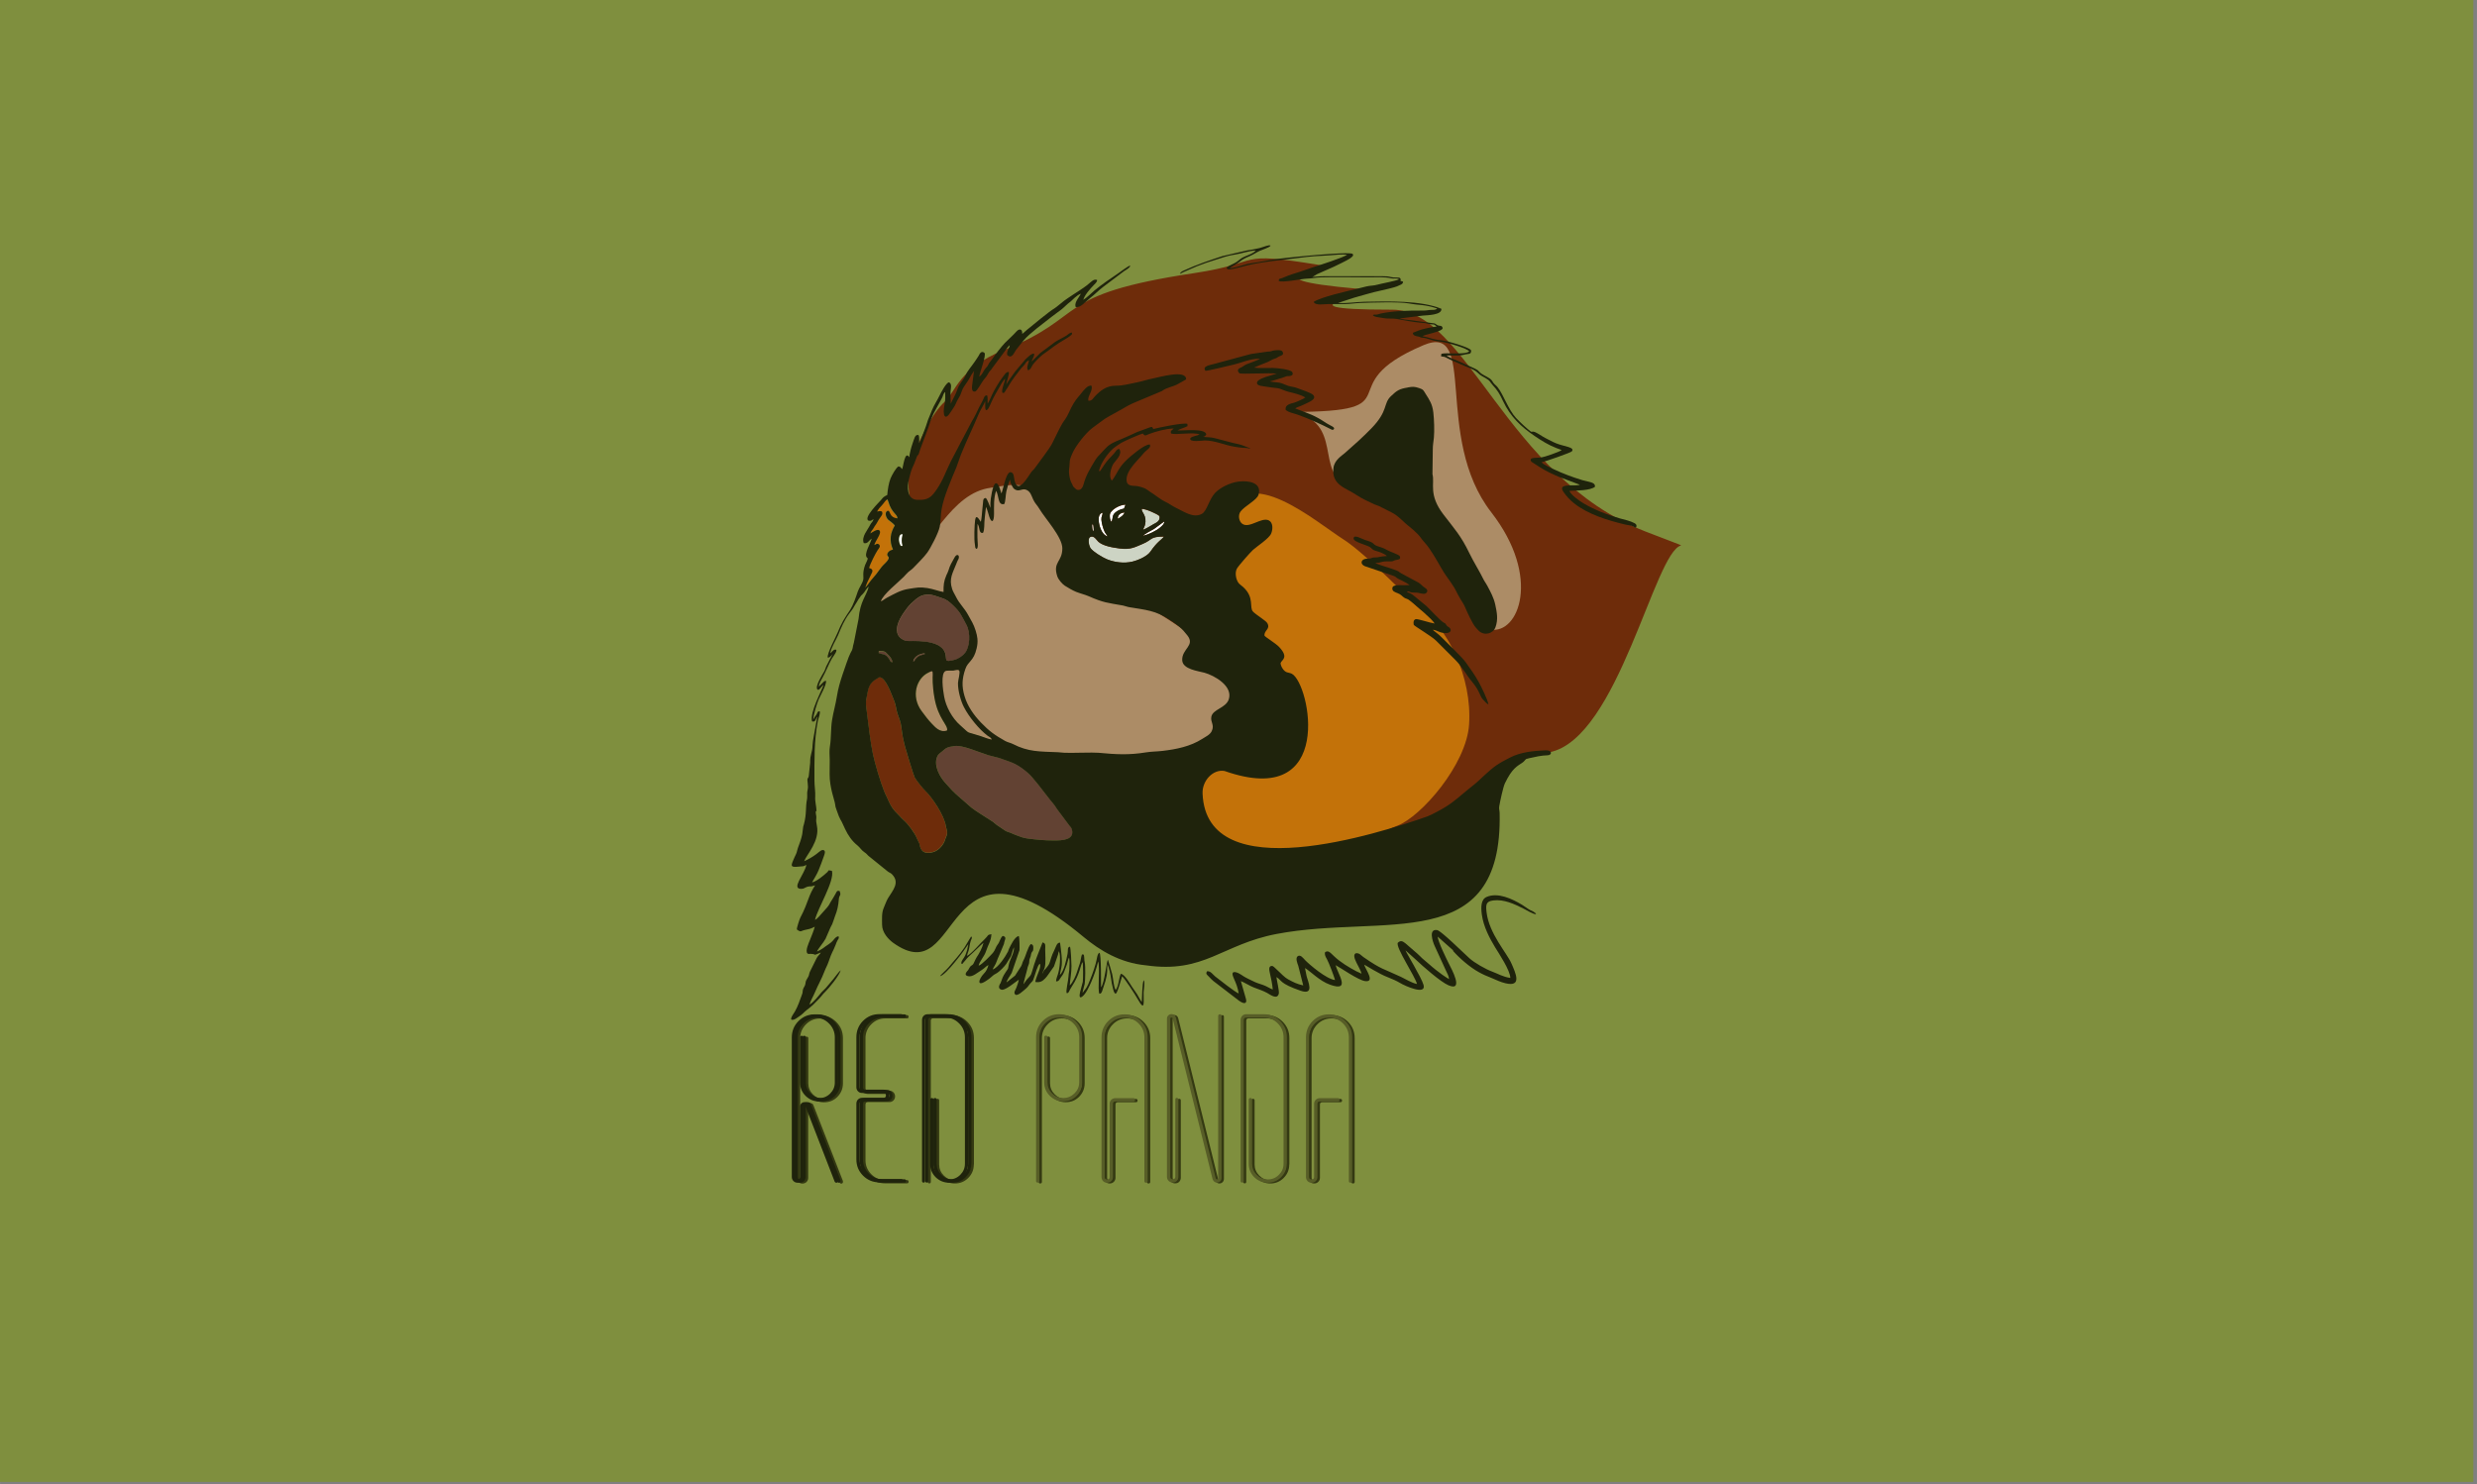 <?xml version="1.0" encoding="UTF-8"?>
<!DOCTYPE svg PUBLIC "-//W3C//DTD SVG 1.1//EN" "http://www.w3.org/Graphics/SVG/1.1/DTD/svg11.dtd">
<!-- Creator: CorelDRAW X6 -->
<svg xmlns="http://www.w3.org/2000/svg" xml:space="preserve" width="225.213mm" height="134.959mm" version="1.1" style="shape-rendering:geometricPrecision; text-rendering:geometricPrecision; image-rendering:optimizeQuality; fill-rule:evenodd; clip-rule:evenodd"
viewBox="0 0 22521 13496"
 xmlns:xlink="http://www.w3.org/1999/xlink">
 <rect x="0" y="0" width="22521" height="13496" fill="#808080" stroke="none"/>
 <defs>
  <style type="text/css">
   <![CDATA[
    .fil11 {fill:#1F230C}
    .fil7 {fill:#624233}
    .fil1 {fill:#6E2C0A}
    .fil0 {fill:#7F8F3E}
    .fil2 {fill:#AC8C66}
    .fil3 {fill:#C37209}
    .fil9 {fill:#CDD4C4}
    .fil8 {fill:#EBEBEB}
    .fil10 {fill:white}
    .fil6 {fill:#1F230C;fill-rule:nonzero}
    .fil4 {fill:#343912;fill-rule:nonzero}
    .fil5 {fill:#575D27;fill-rule:nonzero}
   ]]>
  </style>
 </defs>
 <g id="Слой_x0020_1">
  <g id="_884136128">
   <g id="_838683808">
    <rect class="fil0" x="-12" y="-24" width="22500" height="13500"/>
    <g id="_1093611472">
     <path class="fil1" d="M8257 4932l296 64c-250,0 -357,-652 -258,-847 79,-154 164,-379 300,-501 84,-75 130,-303 524,-461 787,-316 434,-507 1736,-703 655,-99 349,-204 1143,-74 289,47 -811,113 360,217 363,32 -926,189 302,189 677,0 1026,1516 2295,2015 191,75 337,127 330,129 -242,57 -571,1752 -1194,1880 -1146,237 -745,1341 -2246,877 -276,-85 -531,-756 -1058,-1098 -845,-548 -230,-429 -1291,-766 -1061,-338 -254,-1252 -1239,-919l0 -2z"/>
     <path class="fil2" d="M11739 3746c1153,0 317,-232 1203,-607 498,-211 86,836 617,1520 459,591 247,1109 -6,1066 -133,-22 -219,-260 -304,-506 -49,-51 -421,-608 -981,-801 -328,-113 -33,-583 -529,-674l0 2z"/>
     <path class="fil3" d="M11157 4747l-64 2138c-337,0 -729,577 -37,746 263,64 419,281 956,270 460,-10 243,-221 692,-392 218,-83 630,-557 653,-921 28,-429 -193,-883 -449,-1051 -25,-17 -476,-494 -695,-633 -251,-160 -879,-705 -1051,-221 -13,35 -5,25 -5,64z"/>
     <path class="fil2" d="M7983 5653c-135,-245 42,-411 216,-517 280,-170 440,-654 812,-701 105,-13 237,-55 388,11 146,64 319,790 536,858 505,158 715,363 1126,619 321,200 98,829 -183,937 -616,235 -897,386 -1514,174 -233,-80 -436,-452 -702,-497 -101,-17 -47,-373 -325,-497 -394,-176 -260,-68 -293,-348 -3,-24 -55,-28 -61,-38l0 -1z"/>
     <path class="fil4" d="M11949 10762c-16,0 -29,-5 -38,-15 -9,-10 -14,-23 -14,-37l0 -1269c0,-58 20,-108 61,-149 41,-41 90,-61 149,-61 58,0 108,20 149,61 41,41 61,90 61,149l0 1306c0,10 -5,15 -15,15 -10,0 -15,-5 -15,-15l0 -1306c0,-50 -18,-92 -53,-127 -35,-35 -77,-53 -127,-53 -51,0 -94,18 -129,53 -35,35 -53,77 -53,127l0 1269c0,15 8,22 24,22 15,0 22,-7 22,-22l0 -665c0,-15 5,-27 15,-37 10,-10 23,-15 37,-15l164 0c10,0 15,5 15,15 0,10 -5,15 -15,15l-164 0c-15,0 -22,7 -22,22l0 665c0,15 -5,27 -15,37 -10,10 -23,15 -37,15z"/>
     <path class="fil4" d="M11722 10589c0,48 -17,89 -51,123 -34,34 -75,50 -121,50 -48,0 -89,-17 -123,-50 -34,-34 -50,-74 -50,-123l0 -582c0,-10 5,-15 15,-15 10,0 15,5 15,15l0 582c0,39 14,73 42,101 28,28 61,42 101,42 39,0 73,-14 101,-42 28,-28 42,-61 42,-101l0 -1149c0,-50 -18,-92 -53,-127 -35,-35 -77,-53 -127,-53l-158 0c-16,0 -24,7 -24,22l0 1464c0,10 -4,15 -13,15 -10,0 -15,-5 -15,-15l0 -1464c0,-15 5,-27 14,-37 9,-10 22,-15 38,-15l158 0c58,0 108,20 149,61 41,41 61,90 61,149l0 1149 -1 0z"/>
     <path class="fil4" d="M11113 9231c10,0 15,5 15,15l0 1474c0,12 -4,22 -12,30 -8,8 -18,12 -30,12 -9,0 -17,-3 -24,-9 -7,-6 -12,-13 -15,-22l-363 -1461c-1,-6 -5,-9 -11,-9 -7,0 -11,4 -11,11l0 1437c0,15 7,22 22,22 16,0 24,-7 24,-22l0 -702c0,-10 4,-15 13,-15 10,0 15,5 15,15l0 702c0,15 -5,27 -14,37 -9,10 -22,15 -38,15 -15,0 -27,-5 -37,-15 -10,-10 -15,-23 -15,-37l0 -1437c0,-12 4,-22 12,-30 8,-8 18,-12 30,-12 20,0 34,10 39,31l363 1464c1,4 5,7 11,7 7,0 11,-4 11,-11l0 -1474c0,-10 5,-15 15,-15l0 -1z"/>
     <path class="fil4" d="M10090 10762c-16,0 -29,-5 -38,-15 -9,-10 -14,-23 -14,-37l0 -1269c0,-58 20,-108 61,-149 41,-41 90,-61 149,-61 58,0 108,20 149,61 41,41 61,90 61,149l0 1306c0,10 -5,15 -15,15 -10,0 -15,-5 -15,-15l0 -1306c0,-50 -18,-92 -53,-127 -35,-35 -77,-53 -127,-53 -51,0 -94,18 -129,53 -35,35 -53,77 -53,127l0 1269c0,15 8,22 24,22 15,0 22,-7 22,-22l0 -665c0,-15 5,-27 15,-37 10,-10 23,-15 37,-15l164 0c10,0 15,5 15,15 0,10 -5,15 -15,15l-164 0c-15,0 -22,7 -22,22l0 665c0,15 -5,27 -15,37 -10,10 -23,15 -37,15z"/>
     <path class="fil4" d="M9652 9231c58,0 108,20 149,61 41,41 61,90 61,149l0 409c0,48 -17,89 -50,123 -34,34 -74,50 -123,50 -47,0 -87,-17 -121,-50 -34,-34 -51,-74 -51,-123l0 -409c0,-10 5,-15 15,-15 10,0 15,5 15,15l0 409c0,39 14,73 42,101 28,28 61,42 101,42 39,0 73,-14 102,-42 28,-28 43,-61 43,-101l0 -409c0,-50 -18,-92 -53,-127 -35,-35 -78,-53 -129,-53 -50,0 -92,18 -127,53 -35,35 -53,77 -53,127l0 1306c0,10 -5,15 -15,15 -10,0 -15,-5 -15,-15l0 -1306c0,-58 20,-108 61,-149 41,-41 90,-61 149,-61l-1 0z"/>
     <path class="fil4" d="M8854 10589c0,48 -17,89 -51,123 -34,34 -75,50 -121,50 -48,0 -89,-17 -123,-50 -34,-34 -50,-74 -50,-123l0 -582c0,-10 5,-15 15,-15 10,0 15,5 15,15l0 582c0,39 14,73 42,101 28,28 61,42 101,42 39,0 73,-14 101,-42 28,-28 42,-61 42,-101l0 -1149c0,-50 -18,-92 -53,-127 -35,-35 -77,-53 -127,-53l-158 0c-16,0 -24,7 -24,22l0 1464c0,10 -4,15 -13,15 -10,0 -15,-5 -15,-15l0 -1464c0,-15 5,-27 14,-37 9,-10 22,-15 38,-15l158 0c58,0 108,20 149,61 41,41 61,90 61,149l0 1149 -1 0z"/>
     <path class="fil4" d="M7891 9948c-15,0 -27,-5 -37,-15 -10,-10 -15,-23 -15,-37l0 -455c0,-58 20,-108 61,-149 41,-41 90,-61 149,-61l197 0c10,0 15,5 15,15 0,10 -5,15 -15,15l-197 0c-50,0 -92,18 -127,53 -35,35 -53,77 -53,127l0 455c0,15 7,22 22,22l195 0c15,0 27,5 37,15 10,10 15,23 15,37 0,15 -5,27 -15,37 -10,10 -23,15 -37,15l-195 0c-15,0 -22,8 -22,24l0 505c0,50 18,92 53,127 35,35 77,53 127,53l197 0c10,0 15,5 15,15 0,10 -5,15 -15,15l-197 0c-58,0 -108,-20 -149,-61 -41,-41 -61,-90 -61,-149l0 -505c0,-16 5,-29 15,-39 10,-10 23,-15 37,-15l195 0c15,0 22,-7 22,-22 0,-15 -7,-22 -22,-22l-195 0z"/>
     <path class="fil4" d="M7663 10743c3,9 0,15 -9,20 -9,1 -15,-1 -20,-9l-267 -689 -2 -2c-1,0 -3,0 -3,-1 -1,-1 -2,-1 -3,-1 -7,0 -11,4 -11,11l0 639c0,15 -5,27 -15,37 -10,10 -23,15 -37,15 -15,0 -27,-5 -37,-15 -10,-10 -15,-23 -15,-37l0 -1269c0,-58 20,-108 61,-149 41,-41 90,-61 149,-61 58,0 108,20 149,61 41,41 61,90 61,149l0 409c0,48 -17,89 -50,123 -34,34 -74,50 -123,50 -47,0 -87,-17 -121,-50 -34,-34 -51,-74 -51,-123l0 -409c0,-10 5,-15 15,-15 10,0 15,5 15,15l0 409c0,39 14,73 42,101 28,28 61,42 101,42 39,0 73,-14 101,-42 28,-28 42,-61 42,-101l0 -409c0,-50 -18,-92 -53,-127 -35,-35 -77,-53 -127,-53 -50,0 -92,18 -127,53 -35,35 -53,77 -53,127l0 1269c0,15 7,22 22,22 15,0 22,-7 22,-22l0 -639c0,-12 4,-22 12,-30 8,-8 18,-12 30,-12 19,0 31,7 35,22l269 691 -2 0z"/>
     <path class="fil5" d="M11926 10755c-16,0 -29,-5 -38,-15 -9,-10 -14,-23 -14,-37l0 -1269c0,-58 20,-108 61,-149 41,-41 90,-61 149,-61 58,0 108,20 149,61 41,41 61,90 61,149l0 1306c0,10 -5,15 -15,15 -10,0 -15,-5 -15,-15l0 -1306c0,-50 -18,-92 -53,-127 -35,-35 -77,-53 -127,-53 -51,0 -94,18 -129,53 -35,35 -53,77 -53,127l0 1269c0,15 8,22 24,22 15,0 22,-7 22,-22l0 -665c0,-15 5,-27 15,-37 10,-10 23,-15 37,-15l164 0c10,0 15,5 15,15 0,10 -5,15 -15,15l-164 0c-15,0 -22,7 -22,22l0 665c0,15 -5,27 -15,37 -10,10 -23,15 -37,15z"/>
     <path class="fil5" d="M11699 10582c0,48 -17,89 -51,123 -34,34 -75,50 -121,50 -48,0 -89,-17 -123,-50 -34,-34 -50,-74 -50,-123l0 -582c0,-10 5,-15 15,-15 10,0 15,5 15,15l0 582c0,39 14,73 42,101 28,28 61,42 101,42 39,0 73,-14 101,-42 28,-28 42,-61 42,-101l0 -1149c0,-50 -18,-92 -53,-127 -35,-35 -77,-53 -127,-53l-158 0c-16,0 -24,7 -24,22l0 1464c0,10 -4,15 -13,15 -10,0 -15,-5 -15,-15l0 -1464c0,-15 5,-27 14,-37 9,-10 22,-15 38,-15l158 0c58,0 108,20 149,61 41,41 61,90 61,149l0 1149 -1 0z"/>
     <path class="fil5" d="M11091 9223c10,0 15,5 15,15l0 1474c0,12 -4,22 -12,30 -8,8 -18,12 -30,12 -9,0 -17,-3 -24,-9 -7,-6 -12,-13 -15,-22l-363 -1461c-1,-6 -5,-9 -11,-9 -7,0 -11,4 -11,11l0 1437c0,15 7,22 22,22 16,0 24,-7 24,-22l0 -702c0,-10 4,-15 13,-15 10,0 15,5 15,15l0 702c0,15 -5,27 -14,37 -9,10 -22,15 -38,15 -15,0 -27,-5 -37,-15 -10,-10 -15,-23 -15,-37l0 -1437c0,-12 4,-22 12,-30 8,-8 18,-12 30,-12 20,0 34,10 39,31l363 1464c1,4 5,7 11,7 7,0 11,-4 11,-11l0 -1474c0,-10 5,-15 15,-15l0 -1z"/>
     <path class="fil5" d="M10067 10755c-16,0 -29,-5 -38,-15 -9,-10 -14,-23 -14,-37l0 -1269c0,-58 20,-108 61,-149 41,-41 90,-61 149,-61 58,0 108,20 149,61 41,41 61,90 61,149l0 1306c0,10 -5,15 -15,15 -10,0 -15,-5 -15,-15l0 -1306c0,-50 -18,-92 -53,-127 -35,-35 -77,-53 -127,-53 -51,0 -94,18 -129,53 -35,35 -53,77 -53,127l0 1269c0,15 8,22 24,22 15,0 22,-7 22,-22l0 -665c0,-15 5,-27 15,-37 10,-10 23,-15 37,-15l164 0c10,0 15,5 15,15 0,10 -5,15 -15,15l-164 0c-15,0 -22,7 -22,22l0 665c0,15 -5,27 -15,37 -10,10 -23,15 -37,15z"/>
     <path class="fil5" d="M9629 9223c58,0 108,20 149,61 41,41 61,90 61,149l0 409c0,48 -17,89 -50,123 -34,34 -74,50 -123,50 -47,0 -87,-17 -121,-50 -34,-34 -51,-74 -51,-123l0 -409c0,-10 5,-15 15,-15 10,0 15,5 15,15l0 409c0,39 14,73 42,101 28,28 61,42 101,42 39,0 73,-14 102,-42 28,-28 43,-61 43,-101l0 -409c0,-50 -18,-92 -53,-127 -35,-35 -78,-53 -129,-53 -50,0 -92,18 -127,53 -35,35 -53,77 -53,127l0 1306c0,10 -5,15 -15,15 -10,0 -15,-5 -15,-15l0 -1306c0,-58 20,-108 61,-149 41,-41 90,-61 149,-61l-1 0z"/>
     <path class="fil6" d="M8831 10582c0,48 -17,89 -51,123 -34,34 -75,50 -121,50 -48,0 -89,-17 -123,-50 -34,-34 -50,-74 -50,-123l0 -582c0,-10 5,-15 15,-15 10,0 15,5 15,15l0 582c0,39 14,73 42,101 28,28 61,42 101,42 39,0 73,-14 101,-42 28,-28 42,-61 42,-101l0 -1149c0,-50 -18,-92 -53,-127 -35,-35 -77,-53 -127,-53l-158 0c-16,0 -24,7 -24,22l0 1464c0,10 -4,15 -13,15 -10,0 -15,-5 -15,-15l0 -1464c0,-15 5,-27 14,-37 9,-10 22,-15 38,-15l158 0c58,0 108,20 149,61 41,41 61,90 61,149l0 1149 -1 0z"/>
     <path class="fil6" d="M7868 9941c-15,0 -27,-5 -37,-15 -10,-10 -15,-23 -15,-37l0 -455c0,-58 20,-108 61,-149 41,-41 90,-61 149,-61l197 0c10,0 15,5 15,15 0,10 -5,15 -15,15l-197 0c-50,0 -92,18 -127,53 -35,35 -53,77 -53,127l0 455c0,15 7,22 22,22l195 0c15,0 27,5 37,15 10,10 15,23 15,37 0,15 -5,27 -15,37 -10,10 -23,15 -37,15l-195 0c-15,0 -22,8 -22,24l0 505c0,50 18,92 53,127 35,35 77,53 127,53l197 0c10,0 15,5 15,15 0,10 -5,15 -15,15l-197 0c-58,0 -108,-20 -149,-61 -41,-41 -61,-90 -61,-149l0 -505c0,-16 5,-29 15,-39 10,-10 23,-15 37,-15l195 0c15,0 22,-7 22,-22 0,-15 -7,-22 -22,-22l-195 0z"/>
     <path class="fil6" d="M7641 10735c3,9 0,15 -9,20 -9,1 -15,-1 -20,-9l-267 -689 -2 -2c-1,0 -3,0 -3,-1 -1,-1 -2,-1 -3,-1 -7,0 -11,4 -11,11l0 639c0,15 -5,27 -15,37 -10,10 -23,15 -37,15 -15,0 -27,-5 -37,-15 -10,-10 -15,-23 -15,-37l0 -1269c0,-58 20,-108 61,-149 41,-41 90,-61 149,-61 58,0 108,20 149,61 41,41 61,90 61,149l0 409c0,48 -17,89 -50,123 -34,34 -74,50 -123,50 -47,0 -87,-17 -121,-50 -34,-34 -51,-74 -51,-123l0 -409c0,-10 5,-15 15,-15 10,0 15,5 15,15l0 409c0,39 14,73 42,101 28,28 61,42 101,42 39,0 73,-14 101,-42 28,-28 42,-61 42,-101l0 -409c0,-50 -18,-92 -53,-127 -35,-35 -77,-53 -127,-53 -50,0 -92,18 -127,53 -35,35 -53,77 -53,127l0 1269c0,15 7,22 22,22 15,0 22,-7 22,-22l0 -639c0,-12 4,-22 12,-30 8,-8 18,-12 30,-12 19,0 31,7 35,22l269 691 -2 0z"/>
     <path class="fil6" d="M7838 9939c-15,0 -27,-5 -37,-15 -10,-10 -15,-23 -15,-37l0 -455c0,-58 20,-108 61,-149 41,-41 90,-61 149,-61l197 0c10,0 15,5 15,15 0,10 -5,15 -15,15l-197 0c-50,0 -92,18 -127,53 -35,35 -53,77 -53,127l0 455c0,15 7,22 22,22l195 0c15,0 27,5 37,15 10,10 15,23 15,37 0,15 -5,27 -15,37 -10,10 -23,15 -37,15l-195 0c-15,0 -22,8 -22,24l0 505c0,50 18,92 53,127 35,35 77,53 127,53l197 0c10,0 15,5 15,15 0,10 -5,15 -15,15l-197 0c-58,0 -108,-20 -149,-61 -41,-41 -61,-90 -61,-149l0 -505c0,-16 5,-29 15,-39 10,-10 23,-15 37,-15l195 0c15,0 22,-7 22,-22 0,-15 -7,-22 -22,-22l-195 0z"/>
     <path class="fil6" d="M7618 10735c3,9 0,15 -9,20 -9,1 -15,-1 -20,-9l-267 -689 -2 -2c-1,0 -3,0 -3,-1 -1,-1 -2,-1 -3,-1 -7,0 -11,4 -11,11l0 639c0,15 -5,27 -15,37 -10,10 -23,15 -37,15 -15,0 -27,-5 -37,-15 -10,-10 -15,-23 -15,-37l0 -1269c0,-58 20,-108 61,-149 41,-41 90,-61 149,-61 58,0 108,20 149,61 41,41 61,90 61,149l0 409c0,48 -17,89 -50,123 -34,34 -74,50 -123,50 -47,0 -87,-17 -121,-50 -34,-34 -51,-74 -51,-123l0 -409c0,-10 5,-15 15,-15 10,0 15,5 15,15l0 409c0,39 14,73 42,101 28,28 61,42 101,42 39,0 73,-14 101,-42 28,-28 42,-61 42,-101l0 -409c0,-50 -18,-92 -53,-127 -35,-35 -77,-53 -127,-53 -50,0 -92,18 -127,53 -35,35 -53,77 -53,127l0 1269c0,15 7,22 22,22 15,0 22,-7 22,-22l0 -639c0,-12 4,-22 12,-30 8,-8 18,-12 30,-12 19,0 31,7 35,22l269 691 -2 0z"/>
     <path class="fil6" d="M8802 10582c0,48 -17,89 -51,123 -34,34 -75,50 -121,50 -48,0 -89,-17 -123,-50 -34,-34 -50,-74 -50,-123l0 -582c0,-10 5,-15 15,-15 10,0 15,5 15,15l0 582c0,39 14,73 42,101 28,28 61,42 101,42 39,0 73,-14 101,-42 28,-28 42,-61 42,-101l0 -1149c0,-50 -18,-92 -53,-127 -35,-35 -77,-53 -127,-53l-158 0c-16,0 -24,7 -24,22l0 1464c0,10 -4,15 -13,15 -10,0 -15,-5 -15,-15l0 -1464c0,-15 5,-27 14,-37 9,-10 22,-15 38,-15l158 0c58,0 108,20 149,61 41,41 61,90 61,149l0 1149 -1 0z"/>
     <path class="fil7" d="M8305 6019c13,-6 11,-17 42,-45 23,-21 35,-13 63,-25 -1,-1 10,-15 -38,0 -27,8 -68,37 -66,70l-1 0z"/>
     <path class="fil8" d="M9945 4831c-3,-28 -1,-54 -9,-65 -2,3 -10,-4 -5,36 2,17 3,19 14,29z"/>
     <path class="fil7" d="M8680 6784c-69,9 -79,18 -112,48 -15,13 -36,21 -48,53 -31,83 29,184 77,236l62 68c8,8 25,25 34,33 47,40 95,85 141,123 30,26 158,103 194,128 14,9 23,21 37,30l80 54c15,8 30,10 46,17 16,7 30,14 47,20 37,13 58,25 104,31 88,11 150,18 243,18 72,0 183,-4 163,-94 -6,-26 -11,-26 -23,-40l-113 -151c-30,-50 -50,-68 -85,-112 -36,-47 -142,-185 -178,-215 -98,-81 -129,-92 -257,-136 -34,-11 -70,-17 -103,-27 -89,-26 -234,-93 -308,-84l-1 0z"/>
     <path class="fil1" d="M7986 6162c-94,48 -91,99 -108,181 -10,49 -3,84 3,134 14,112 33,277 55,380 19,87 66,246 101,334 7,19 15,34 22,49 22,44 35,90 82,140 13,14 23,24 35,36 14,15 24,26 37,38 41,36 104,118 123,169 7,18 19,37 23,48 3,8 4,117 133,73 46,-16 89,-67 101,-113 6,-22 17,-34 18,-59 1,-23 -9,-36 -12,-61 -15,-100 -126,-262 -188,-322 -21,-20 -80,-93 -96,-122 -10,-19 -81,-256 -87,-278 -10,-39 -19,-79 -26,-121 -6,-41 -9,-87 -23,-124 -14,-38 -26,-70 -33,-112 -7,-43 -23,-75 -37,-111 -18,-45 -74,-186 -124,-161l1 2z"/>
     <path class="fil7" d="M8437 5406c-54,5 -79,19 -111,46 -23,19 -61,55 -79,80 -33,44 -107,139 -88,223 8,38 46,65 81,74 29,7 314,-27 355,113 16,57 -17,86 84,59 40,-11 77,-41 96,-63 43,-53 53,-179 13,-254 -49,-92 -55,-117 -129,-185 -28,-26 -52,-47 -98,-61 -33,-10 -90,-34 -124,-31l0 -1z"/>
     <path class="fil2" d="M9016 6726c-8,-20 -20,-21 -37,-33 -77,-59 -171,-173 -216,-261 -26,-51 -55,-148 -54,-218 1,-27 24,-100 10,-115 -10,-11 -35,0 -52,1 -19,2 -54,-3 -69,3 -50,18 -23,182 -15,232 16,94 75,200 145,261 103,90 37,51 179,97 30,10 78,29 108,34l1 -1z"/>
     <path class="fil3" d="M7972 4653c22,-5 23,-8 44,-1 16,31 -11,38 -43,100 -12,23 -19,25 -31,49 -12,23 -24,28 -31,51 18,-9 63,-44 82,-28 28,23 -38,95 -46,134 17,-7 25,-19 43,-6 17,17 0,34 -12,51 -20,29 -69,125 -78,163 8,4 18,5 24,12 7,9 6,17 3,28l-44 91c-4,8 -15,38 -18,48 25,-25 44,-60 68,-85 49,-53 67,-94 107,-131 11,-10 29,-26 36,-44 12,-28 -20,-22 -8,-53 3,-7 9,-15 17,-20 7,-5 6,-4 14,-7l16 -6c-35,-81 -23,-153 17,-218 -14,-22 -51,-44 -61,-54 -15,-15 -39,-65 -4,-80 30,-3 5,59 89,69 2,-38 -53,-50 -82,-150l-6 -16c0,-1 -1,-2 -2,-3l-3 -5c-19,12 -34,39 -48,54 -18,18 -32,34 -45,58l2 -1z"/>
     <path class="fil9" d="M10583 4880c-130,-1 -104,29 -193,66 -72,30 -110,55 -211,42 -69,-9 -150,-24 -193,-61 -16,-14 -40,-63 -76,-42 -24,14 -10,81 5,101 22,31 111,85 153,102 66,25 150,38 226,20 64,-15 139,-52 165,-91 65,-96 106,-111 122,-136l2 -1z"/>
     <path class="fil2" d="M8612 6643c9,-49 -81,-103 -115,-296 -41,-234 18,-264 -57,-228 -104,50 -161,212 -60,349 30,41 62,84 94,116 27,28 73,85 139,60l-1 -1z"/>
     <path class="fil9" d="M10393 4818c30,-10 60,-32 89,-47 31,-17 70,-32 60,-77 -15,-18 -133,-70 -161,-65 -6,31 51,58 29,146 -5,19 -13,27 -17,44l0 -1z"/>
     <path class="fil10" d="M10108 4746c13,-43 3,-57 32,-84 20,-18 44,-30 80,-37l14 -35c-48,-1 -141,46 -143,95 -1,18 1,51 18,62l-1 -1z"/>
     <path class="fil10" d="M10071 4879c-7,-15 -18,-24 -27,-42 -14,-28 -28,-79 -30,-110 -2,-33 11,-38 11,-64 -10,1 -15,4 -24,15 -7,9 -9,16 -11,31 -6,50 21,154 81,169l0 1z"/>
     <path class="fil10" d="M10392 4873c51,-13 122,-45 160,-79 23,-21 34,-30 35,-53l-94 69c-25,15 -89,46 -100,63l-1 0z"/>
     <path class="fil7" d="M7990 5941c48,17 63,3 98,58 11,17 8,23 28,26 -4,-32 -25,-54 -42,-70 -18,-17 -23,-36 -83,-33l-1 20 0 -1z"/>
     <path class="fil10" d="M8204 4966c2,-5 2,-1 2,-9 0,-7 -6,-19 -6,-43 0,-24 7,-42 7,-57 -36,-8 -40,56 -27,85 8,19 5,23 24,23l0 1z"/>
     <path class="fil10" d="M10163 4718c25,-13 52,-31 62,-57 -35,1 -64,21 -62,57z"/>
     <path class="fil11" d="M8680 6784c74,-10 219,57 308,84 33,10 69,16 103,27 128,44 159,55 257,136 37,30 142,168 178,215 34,45 55,62 85,112l113 151c12,15 17,15 23,40 20,90 -91,94 -163,94 -93,0 -155,-7 -243,-18 -45,-6 -66,-18 -104,-31 -17,-6 -31,-13 -47,-20 -16,-7 -31,-9 -46,-17l-80 -54c-14,-9 -23,-21 -37,-30 -36,-25 -164,-102 -194,-128 -45,-38 -94,-83 -141,-123 -9,-8 -26,-24 -34,-33l-62 -68c-48,-52 -108,-153 -77,-236 12,-32 33,-39 48,-53 34,-30 43,-39 112,-48l1 0zm-694 -622c50,-25 106,115 124,161 14,36 30,68 37,111 7,42 19,74 33,112 14,37 17,83 23,124 6,42 16,82 26,121 5,21 77,259 87,278 16,29 75,102 96,122 63,60 173,222 188,322 4,25 13,38 12,61 -1,25 -12,38 -18,59 -12,46 -55,97 -101,113 -129,44 -130,-65 -133,-73 -4,-11 -16,-31 -23,-48 -20,-51 -82,-134 -123,-169 -14,-12 -23,-23 -37,-38 -12,-12 -22,-22 -35,-36 -47,-50 -60,-96 -82,-140 -7,-14 -15,-30 -22,-49 -35,-88 -82,-247 -101,-334 -22,-103 -41,-268 -55,-380 -6,-50 -14,-85 -3,-134 17,-81 14,-133 108,-181l-1 -2zm1030 563c-29,-4 -77,-24 -108,-34 -142,-46 -76,-7 -179,-97 -70,-61 -129,-167 -145,-261 -9,-50 -35,-214 15,-232 15,-5 50,-1 69,-3 17,-2 42,-12 52,-1 14,14 -10,88 -10,115 -1,70 27,167 54,218 45,88 138,203 216,261 16,12 29,14 37,33l-1 1zm-404 -83c-66,25 -111,-32 -139,-60 -31,-32 -64,-75 -94,-116 -101,-137 -44,-299 60,-349 75,-36 16,-6 57,228 34,194 125,247 115,296l1 1zm-308 -624c-2,-33 39,-62 66,-70 48,-15 37,-1 38,0 -27,12 -39,5 -63,25 -31,28 -28,38 -42,45l1 0zm-189 5c-21,-3 -18,-9 -28,-26 -35,-54 -50,-41 -98,-58l1 -20c60,-3 65,16 83,33 17,16 38,39 42,70l0 1zm321 -617c34,-3 91,21 124,31 46,14 70,35 98,61 74,69 80,94 129,185 40,75 30,201 -13,254 -18,23 -56,52 -96,63 -100,27 -67,-3 -84,-59 -40,-140 -326,-106 -355,-113 -36,-9 -73,-36 -81,-74 -19,-84 56,-179 88,-223 18,-25 56,-61 79,-80 32,-26 57,-41 111,-46l0 1zm2146 -526c-16,26 -57,41 -122,136 -27,39 -101,75 -165,91 -76,18 -161,6 -226,-20 -43,-16 -131,-71 -153,-102 -14,-20 -29,-86 -5,-101 36,-21 60,28 76,42 43,38 123,52 193,61 101,13 138,-12 211,-42 89,-37 62,-67 193,-66l-2 1zm-2379 86c-19,0 -16,-4 -24,-23 -13,-29 -9,-93 27,-85 0,15 -7,33 -7,57 0,24 6,36 6,43 0,8 0,4 -2,9l0 -1zm1742 -135c-11,-10 -12,-12 -14,-29 -5,-40 3,-32 5,-36 8,10 7,37 9,65zm447 42c11,-17 76,-49 100,-63l94 -69c-1,23 -12,32 -35,53 -38,34 -109,67 -160,79l1 0zm-321 5c-60,-15 -86,-119 -81,-169 2,-15 4,-22 11,-31 9,-12 15,-14 24,-15 0,26 -13,31 -11,64 2,31 16,82 30,110 9,18 20,27 27,42l0 -1zm92 -161c-2,-36 27,-56 62,-57 -10,26 -37,44 -62,57zm-2076 294c-8,6 -15,14 -17,20 -12,31 20,25 8,53 -8,17 -26,34 -36,44 -40,37 -58,78 -107,131 -24,25 -43,60 -68,85 3,-10 14,-40 18,-48l44 -91c4,-12 5,-19 -3,-28 -6,-7 -16,-8 -24,-12 9,-38 58,-133 78,-163 12,-17 29,-34 12,-51 -18,-13 -26,-1 -43,6 8,-39 73,-111 46,-134 -19,-16 -64,18 -82,28 7,-24 19,-29 31,-51 12,-23 19,-26 31,-49 32,-61 59,-69 43,-100 -21,-6 -22,-3 -44,1 13,-23 27,-40 45,-58 15,-15 29,-42 48,-54l3 5c0,1 1,2 2,3l6 16c29,101 84,113 82,150 -83,-10 -59,-72 -89,-69 -35,15 -11,65 4,80 10,10 46,31 61,54 -40,65 -53,136 -17,218l-16 6c-8,3 -7,2 -14,7l-2 1zm2395 -241c-28,15 -59,37 -89,47 4,-16 12,-24 17,-44 22,-89 -35,-115 -29,-146 28,-5 146,48 161,65 10,45 -29,61 -60,77l0 1zm-374 -24c-17,-10 -18,-43 -18,-62 2,-49 94,-97 143,-95l-14 35c-35,8 -60,19 -80,37 -29,27 -18,41 -32,84l1 1zm-259 -2016c7,-42 64,-105 94,-136 14,-15 32,-29 32,-48 -31,-13 -53,17 -91,47 -41,32 -87,59 -130,88 -18,12 -29,20 -45,30 -35,21 -108,87 -126,96 -29,14 -206,159 -249,195 -15,12 -26,25 -40,34 3,-46 -26,-51 -52,-22 -32,36 -70,69 -105,104 -30,31 -92,111 -118,150 -8,13 -15,17 -24,31 -6,10 -10,20 -18,32 -9,12 -15,15 -25,30 -16,23 -24,50 -49,64 6,-41 66,-194 48,-216 -30,-24 -44,9 -53,26 -13,22 -26,39 -40,60 -26,39 -61,75 -79,118 -19,45 -59,79 -73,124 -16,51 -42,89 -62,135 0,-35 -3,-73 -2,-107 1,-29 17,-74 -13,-88 -24,-3 -76,98 -86,119 -22,46 -50,86 -70,135 -10,24 -19,49 -29,71 -11,24 -17,53 -27,78 -13,32 -46,131 -60,150 -1,-22 4,-56 -6,-74 -33,-9 -39,36 -56,83 -12,35 -24,81 -28,119 -41,-67 -54,90 -65,108 -12,-14 -13,-21 -33,-25 -22,11 -60,80 -72,109 -17,42 -26,103 -30,151 -34,17 -36,20 -57,46 -15,18 -164,162 -113,188 27,5 26,-6 46,-14 -10,30 -19,27 -31,51 -23,48 -81,107 -59,166 37,10 43,-22 73,-40 -12,45 -72,139 -45,171l7 7c1,1 2,2 2,3 -5,21 -16,38 -24,58 -27,73 -12,107 -17,133 -8,37 -37,72 -50,109 -19,56 -40,120 -70,168 -21,32 -41,60 -62,97 -19,33 -36,71 -51,108 -15,39 -99,191 -90,228 18,2 39,-25 46,-34 -13,24 -26,46 -40,75 -6,13 -14,28 -20,39 -8,17 -8,26 -18,45 -10,20 -90,140 -61,166 15,12 35,-30 55,-43 -16,52 -127,250 -105,332 34,10 30,-22 48,-43l-18 100c-6,40 -24,120 -25,157 -2,78 -23,79 -22,163l-12 113c-2,31 -14,19 -13,45 1,19 5,38 5,60 0,23 -6,34 -7,54 -1,20 2,41 -2,61 -15,74 -1,129 -29,230 -2,9 -3,7 -5,16 -4,23 -5,46 -9,70 -8,41 -23,82 -38,121 -9,24 -8,38 -19,61 -9,19 -17,35 -25,55 -22,54 -26,66 57,57 44,-5 26,2 63,-15 -19,89 -142,218 -47,218 27,0 33,-13 58,-20 14,-4 19,-2 34,-3 15,-2 20,-6 34,-9 0,0 -31,47 -49,93 -26,69 -50,136 -85,200 -7,12 -34,95 -32,108 40,30 32,13 76,4 50,-11 49,-10 87,-29 -8,35 -31,87 -44,121 -12,31 -43,96 -24,121 12,10 13,4 33,5 57,2 9,22 89,-12 -8,22 -23,20 -44,65l-54 109c-8,17 -6,26 -13,42 -5,11 -14,23 -20,35 -9,17 -5,28 -12,47 -5,13 -14,23 -18,37 -5,19 -1,25 -9,46 -19,52 -37,107 -64,154 -5,9 -45,63 -33,75 24,11 59,-23 75,-32 21,-12 37,-33 61,-52 21,-17 45,-34 62,-51 24,-24 36,-37 56,-57 21,-21 31,-40 53,-60 37,-35 130,-151 142,-197 -17,12 -51,61 -67,80l-69 82c-12,14 -24,22 -38,38 -32,37 -68,88 -110,113 9,-35 35,-77 49,-111 33,-79 57,-112 89,-196 9,-25 23,-47 34,-79 37,-108 36,-83 66,-159 6,-16 8,-24 16,-38 8,-14 17,-22 11,-38 -21,-2 -38,22 -48,34 -26,32 -61,47 -94,74 -10,8 -41,25 -55,30 12,-29 57,-77 78,-116l43 -99c5,-14 11,-19 17,-33 9,-20 17,-50 25,-71 23,-58 31,-97 36,-158 3,-40 25,-29 6,-75 -24,-3 -25,6 -34,23 -6,12 -15,27 -23,40 -51,76 -15,46 -102,140 -18,19 -39,49 -64,61 24,-106 180,-353 154,-446l-29 -5c-4,6 -9,13 -12,16 -32,30 -100,87 -140,94 20,-36 42,-68 60,-111 17,-41 33,-85 48,-128 6,-17 23,-60 -16,-55 -12,2 -41,28 -53,37 -33,25 -70,46 -111,65 21,-58 146,-185 116,-325 -5,-24 -8,-42 -5,-66 3,-23 -7,-35 -5,-65l7 0c-1,-43 -15,-89 -12,-129 3,-47 -7,-98 -7,-151 0,-183 -4,-359 31,-540 5,-26 24,-65 17,-88 -24,0 -18,15 -32,34 -12,17 -14,17 -26,40 -3,-35 36,-153 49,-183 15,-34 71,-131 67,-168 -18,0 -25,12 -36,23 -8,8 -23,23 -30,30 0,-27 25,-67 36,-87 30,-54 52,-114 83,-169 6,-11 70,-90 25,-80 -17,4 -27,25 -40,32 5,-46 54,-123 71,-164 31,-75 56,-135 101,-196 22,-30 28,-33 48,-70 9,-17 15,-23 24,-39 9,-17 13,-23 23,-36 13,-19 11,-18 27,-32 20,-18 33,-53 56,-68 -25,93 -77,126 -93,294l-42 213c-17,56 -3,49 -32,98 -13,21 -59,157 -70,190 -22,65 -42,132 -53,203 -11,71 -32,142 -44,216 -12,75 -7,164 -19,236 -8,48 -2,78 -2,125 0,43 0,87 -1,130 -1,121 45,236 49,268 4,31 4,27 13,54 36,107 39,85 59,134 6,15 14,30 20,43 27,57 62,109 111,148 25,20 37,45 66,64 17,11 19,16 33,30l178 144c14,11 24,11 38,25 75,76 7,147 -35,216 -17,28 -27,61 -40,90 -20,45 -15,101 -15,152 0,75 60,135 99,164 647,467 410,-1154 1733,-52 149,124 334,236 566,258 533,77 690,-190 1189,-285 977,-186 2058,202 2028,-1102 -1,-26 -8,-35 -3,-62 7,-41 35,-173 51,-206 17,-34 29,-57 46,-83 58,-87 108,-91 133,-123 14,-18 14,-16 40,-22 60,-13 108,-25 170,-27 40,-1 46,-48 -21,-45 -113,5 -224,16 -322,66 -106,54 -146,81 -228,157 -60,56 -69,67 -136,119 -73,58 -138,121 -219,171 -35,22 -132,75 -168,88 -438,154 -2009,663 -2044,-208 -5,-117 96,-224 200,-205 1012,356 778,-795 612,-884 -17,-9 -35,-9 -51,-16 -23,-10 -49,-48 -52,-80 7,-30 81,-48 -13,-148 -32,-34 -129,-92 -133,-103 -4,-50 56,-58 26,-113 -12,-23 -100,-74 -130,-105 -37,-37 16,-127 -90,-224 -9,-8 -36,-28 -42,-37 -22,-29 -36,-91 -15,-130 16,-28 120,-146 147,-171 38,-34 147,-104 165,-149 17,-41 16,-99 -20,-118 -67,-36 -178,77 -243,30 -31,-22 -40,-78 -16,-111 37,-51 150,-104 164,-154 32,-110 -90,-130 -181,-119 -82,10 -171,58 -213,102 -58,62 -75,167 -122,192 -77,41 -160,-20 -230,-53 -33,-15 -68,-42 -99,-56 -49,-23 -95,-64 -144,-94 -19,-12 -28,-22 -49,-31 -18,-8 -41,-14 -61,-18 -35,-7 -97,8 -101,-53 -6,-90 104,-183 152,-243 28,-35 77,-55 59,-83 -47,-5 -178,110 -203,133 -87,81 -90,130 -141,195 -33,-30 -8,-120 14,-154 18,-28 87,-87 52,-134 -24,1 -35,30 -49,44 -34,35 -62,64 -89,104 -8,11 -31,51 -41,58l-2 -7c-1,-7 -2,1 0,-10 0,-1 5,-17 6,-19 22,-63 88,-154 139,-188 21,-14 33,-24 55,-37 31,-18 171,-80 196,-85 21,28 26,16 58,4 67,-25 149,-47 223,-50 -14,16 -33,18 -25,45 40,18 204,-16 260,10 -22,12 -67,14 -84,33 -17,42 113,21 132,21 95,1 177,42 269,57 23,4 52,8 75,10 13,1 27,0 39,2 12,2 24,6 31,2 -34,-10 -62,-25 -99,-35 -37,-9 -72,-15 -108,-26 -37,-10 -70,-18 -106,-28 -49,-14 -70,-9 -119,-15 15,0 26,-11 31,-23 -12,-57 -208,-32 -263,-35 27,-16 72,-27 92,-39l-1 -21c-37,-13 -266,35 -310,47 -8,-12 -5,-23 -26,-17l-120 44c-48,21 -97,46 -147,66 -56,22 -104,43 -136,78 -20,22 -34,33 -51,54 -19,22 -31,29 -49,60 -42,70 -82,132 -104,214 -7,26 -21,58 -53,55 -13,-1 -20,-10 -31,-20 -17,-16 -10,-12 -21,-33 -16,-29 -21,-48 -26,-82 -7,-45 2,-63 3,-103 1,-40 8,-53 22,-87 29,-73 127,-196 187,-240 153,-111 64,-56 264,-168 23,-13 41,-25 67,-38 21,-11 52,-25 75,-34l224 -94c41,-33 105,-39 151,-67l69 -39c5,-95 -253,-17 -305,-8 -45,8 -105,29 -157,38 -61,11 -109,27 -174,27 -89,0 -141,43 -194,98 -16,17 -25,42 -59,38 -8,-43 42,-85 30,-135 -34,-11 -75,44 -93,67 -24,32 -38,40 -72,95 -28,45 -46,102 -77,145 -9,13 -15,20 -22,32 -25,39 -73,144 -95,186 -26,51 -120,170 -159,226 -10,14 -18,17 -28,30 -32,43 -124,216 -155,78 -7,-33 -3,-70 -38,-74 -42,6 -64,158 -81,194 -8,-20 -24,-101 -53,-92 -26,8 -47,145 -47,178l0 45c-6,-16 -30,-87 -44,-90 -22,4 -21,18 -23,40 -2,19 -4,39 -6,60 -4,34 -6,87 -14,117 -9,-9 -43,-81 -52,-16 -6,45 -11,172 -2,222 4,21 -1,35 17,40 17,-13 6,-64 6,-107 0,-40 -1,-79 1,-119 4,4 3,2 6,9 14,24 6,80 44,71 7,-13 11,-39 11,-57 0,-58 10,-121 16,-179 12,25 21,61 30,90 18,55 43,56 43,-28 0,-67 -4,-144 19,-208 13,23 15,46 22,73 6,25 15,57 52,47 12,-21 12,-83 19,-115 8,-36 20,-73 32,-107 1,1 1,1 1,3 3,26 23,74 44,86 43,27 70,-18 113,8 31,18 38,49 54,84 17,37 38,53 55,83 54,91 210,258 210,361 0,125 -89,122 -46,254 10,31 47,72 69,86 27,17 70,43 103,56 41,16 78,24 115,40 134,59 169,59 310,84 21,4 39,13 63,16 145,24 235,30 355,110 34,23 63,41 93,66 30,25 51,49 75,80 73,93 -51,121 -47,225 3,83 144,98 202,114 90,25 262,121 221,243 -27,79 -145,89 -158,157 -10,51 31,73 3,132 -16,33 -57,51 -88,71 -106,67 -231,93 -360,108 -51,6 -96,5 -147,13 -158,26 -274,19 -434,4 -51,-5 -239,3 -309,0l-59 -5c-166,-7 -270,-2 -411,-75 -22,-11 -47,-15 -69,-27 -98,-55 -147,-91 -221,-168 -64,-67 -122,-148 -149,-240 -27,-91 -23,-158 7,-246 24,-73 76,-69 103,-189 7,-30 10,-56 7,-88 -4,-43 -25,-107 -46,-146 -13,-24 -23,-41 -36,-65 -38,-71 -82,-104 -115,-173 -12,-24 -26,-45 -33,-68 -31,-94 7,-148 38,-228 5,-13 9,-24 15,-35 4,-7 7,-11 8,-19 5,-31 -21,-38 -39,-4 -24,44 -41,68 -56,120 -4,14 -12,27 -18,41 -24,56 -27,91 -26,153 -39,-6 -96,-28 -147,-36 -74,-11 -98,-3 -167,7 -77,11 -133,46 -197,79 -20,10 -40,28 -59,35 18,-63 156,-170 207,-222 13,-14 30,-33 43,-45 17,-14 33,-24 48,-40 43,-46 86,-85 124,-136 30,-41 102,-179 113,-234 11,-55 8,-105 17,-159 19,-114 88,-271 134,-381 17,-42 29,-86 47,-129 50,-124 107,-239 158,-361 16,-37 45,-80 58,-113 3,25 -5,60 5,79 17,15 41,-48 48,-64 24,-54 52,-102 82,-153 7,-12 13,-24 22,-37 8,-13 17,-21 24,-31 -2,35 -37,101 -25,129 19,8 22,-9 34,-27 9,-13 18,-26 26,-41 21,-39 85,-122 112,-156 12,-14 20,-19 32,-35 15,-22 13,-24 38,-36 -3,26 -26,66 -10,90 23,0 33,-32 44,-49 15,-23 70,-77 91,-93 110,-77 91,-74 222,-151 12,-7 17,-11 27,-19 12,-10 21,-12 16,-30 -18,-1 -34,17 -49,27 -32,20 -69,36 -102,57l-137 102c-11,10 -77,77 -77,77 2,-22 27,-48 21,-71 -24,-6 -62,38 -79,52l-92 109c-24,35 -64,86 -82,120 2,-26 31,-98 23,-115 -26,-4 -45,36 -61,55 -24,29 -74,115 -91,152 -9,20 -29,67 -40,81 -2,-24 3,-56 -5,-75 -27,-2 -28,27 -41,49 -10,18 -22,40 -32,60 -20,41 -38,84 -64,124l-192 365c-19,42 -41,86 -59,129 -19,43 -42,86 -66,122 -53,79 -82,105 -181,101 -96,-4 -94,-118 -75,-190 17,-65 17,-75 47,-138l25 -66c8,-19 10,-5 18,-28 5,-13 6,-23 12,-38l75 -201c23,-67 31,-102 69,-166l50 -92c14,-22 13,-46 33,-62 1,35 2,74 -5,107 -23,111 3,162 58,71 17,-29 31,-42 44,-73 12,-30 26,-47 39,-74 14,-31 17,-53 36,-81 14,-22 35,-49 45,-68 18,-35 26,-45 45,-73 1,3 -12,81 -13,99 -1,26 -22,96 24,88 16,-3 61,-87 78,-108 9,-12 20,-22 28,-35 8,-12 13,-25 22,-37 11,-14 18,-17 28,-35l143 -192c6,-7 10,-9 15,-15 -5,36 -30,51 -23,90 44,40 62,-23 81,-48l69 -86c55,-65 180,-155 254,-214 30,-24 61,-44 91,-68 34,-28 42,-41 83,-72 12,-9 49,-53 91,-70 -13,33 -60,75 -48,120 41,15 90,-47 132,-80 43,-33 75,-68 120,-102l188 -142c12,-8 59,-33 57,-51 -16,0 -89,57 -109,70 -74,50 -149,101 -216,156 -29,24 -70,68 -103,85l1 4z"/>
     <path class="fil11" d="M12799 3524c-74,12 -97,25 -153,79 -72,69 -21,131 -177,292 -82,84 -156,150 -243,226 -26,23 -93,62 -102,133 -20,160 114,181 217,252 33,23 116,63 154,80 14,6 30,10 43,16l117 59c29,15 46,29 69,48l61 56c22,19 43,35 64,53 77,68 56,64 111,124 43,46 104,154 138,213 45,78 47,74 93,141 55,80 42,75 86,149 14,24 32,49 41,71 19,44 71,161 101,192 10,10 18,21 28,30 49,45 128,25 150,-34 26,-72 13,-135 -2,-206 -14,-64 -43,-116 -69,-165 -14,-28 -31,-48 -43,-74 -22,-48 -86,-151 -123,-228 -77,-160 -135,-220 -235,-351 -141,-183 -78,-283 -101,-368l3 -223c0,-43 6,-70 10,-109 6,-67 2,-164 -5,-229 -9,-77 -35,-114 -68,-166 -21,-33 -20,-43 -61,-56 -43,-14 -57,-14 -103,-6l-1 1z"/>
     <path class="fil11" d="M13211 8647c60,68 154,149 234,193 43,24 68,34 118,54 40,16 76,36 124,47 155,38 93,-93 55,-180 -41,-95 -203,-270 -226,-465 -8,-69 -6,-100 62,-108 95,-12 189,32 271,73 23,11 95,56 117,52 -6,-20 -47,-32 -64,-43 -23,-14 -40,-28 -63,-42 -88,-53 -220,-117 -324,-71 -51,23 -51,94 -42,160 15,111 72,217 121,298 37,60 137,210 138,278 -68,-10 -114,-39 -163,-57 -61,-22 -164,-81 -209,-122 -58,-52 -256,-249 -293,-256 -81,-14 -41,104 -24,142l104 227c10,21 26,49 28,77 -42,-25 -82,-54 -121,-85 -41,-32 -72,-63 -111,-94 -18,-14 -35,-35 -54,-51l-112 -97c-25,-19 -42,-28 -68,-4 -23,40 160,309 174,375 -48,-10 -103,-44 -144,-64 -170,-80 -172,-63 -343,-181 -21,-15 -38,-40 -70,-34 -46,24 45,137 53,185 -14,-7 -32,-14 -46,-21 -67,-35 -149,-85 -203,-137 -41,-39 -52,-54 -82,-38 -8,25 6,45 17,65 19,35 66,160 73,189 -80,-9 -233,-141 -271,-180 -17,-17 -43,-56 -69,-36 -22,17 -2,65 6,87l45 178c-61,-14 -86,-28 -133,-53 -44,-24 -67,-55 -100,-84 -28,-24 -37,-40 -52,-40 -31,0 -25,36 -19,62 11,45 23,104 27,152 -27,-9 -55,-30 -88,-41 -34,-12 -62,-19 -94,-36 -28,-14 -60,-28 -85,-44 -19,-13 -63,-44 -91,-36 -30,21 33,83 48,193 -31,-11 -180,-128 -214,-155 -19,-15 -40,-50 -73,-47 -17,25 1,33 16,49 14,15 24,26 42,41l232 178c53,38 77,24 61,-24l-44 -154c35,13 78,42 116,57 46,18 81,28 122,50 23,12 93,68 107,6 5,-23 -18,-118 -22,-150 52,30 23,56 219,124 133,46 65,-89 55,-135 -5,-22 -9,-48 -14,-71 51,30 132,118 229,152 193,68 66,-102 50,-178 42,22 207,138 269,145 93,11 0,-109 -10,-150 13,5 137,86 216,115 33,12 85,36 111,52 44,27 239,114 213,18 -18,-67 -161,-298 -164,-315l93 84c61,58 225,203 298,234 144,61 24,-155 5,-193 -25,-50 -100,-202 -104,-250l141 125 -1 5z"/>
     <path class="fil11" d="M10727 2491c14,-6 23,-12 36,-18l120 -52c56,-22 107,-40 167,-58 62,-19 108,-38 178,-48 60,-9 125,-34 190,-37 -31,36 -99,47 -136,74 -20,15 -38,32 -62,43 -16,7 -63,30 -68,42 7,11 8,12 26,12 12,0 24,-2 33,-4 21,-5 43,-9 65,-15 132,-38 261,-54 397,-68 91,-10 185,-25 275,-32 50,-4 99,-4 150,-9 43,-4 105,-10 150,-5 -27,24 -258,98 -313,115 -54,17 -101,37 -160,54 -42,12 -80,28 -119,44 -22,8 -28,2 -30,25 32,20 209,-19 255,-20 44,-1 84,-11 130,-12 145,-4 290,0 435,0 66,0 140,-6 203,9 20,5 49,-2 69,6 -6,12 5,0 -6,6 -17,10 -163,38 -186,45 -38,11 -67,8 -104,17 -35,9 -67,17 -101,25 -77,19 -308,70 -377,115 14,36 94,20 129,20 50,0 100,0 151,0 49,0 94,-8 142,-10 108,-4 356,-12 442,4 109,20 132,6 259,46 -15,18 -48,11 -70,14 -28,5 -45,5 -74,5 -125,0 -247,2 -370,27 -11,2 -21,8 -32,9 -19,3 -23,-3 -39,5 9,19 66,21 100,28 35,7 82,1 117,7 71,13 151,29 224,35 62,4 29,4 73,12 38,7 40,-6 66,23 -44,4 -124,19 -165,36l-51 20c-1,25 25,30 48,34 17,3 17,7 31,10 16,3 23,1 40,6 53,16 84,27 139,32 46,4 242,60 254,88 -46,34 -208,6 -253,22l-3 21c18,8 24,0 47,13 40,22 85,39 126,58 54,26 126,45 162,81 27,27 40,29 73,49 42,25 32,29 61,61 48,53 64,81 95,147 68,143 162,232 289,318 62,42 126,82 197,109 8,3 13,5 22,8 3,1 10,3 13,5 1,0 2,1 3,1l5 3c1,0 2,1 3,2 -26,17 -151,61 -189,67 -25,4 -119,-8 -85,38 0,0 72,46 79,51 57,36 107,59 172,87l189 71c-46,18 -212,-21 -147,68 28,39 56,70 95,101 124,99 302,154 460,192 27,7 58,7 81,20 8,5 24,19 26,-6 1,-12 -8,-20 -19,-26 -37,-20 -91,-32 -133,-43 -107,-30 -240,-82 -333,-139 -35,-21 -113,-76 -125,-111 63,-3 194,-3 233,-38 2,-42 -45,-39 -116,-60 -88,-27 -173,-58 -255,-97 -31,-15 -99,-43 -115,-66 37,-6 267,-88 275,-98 31,-39 -65,-43 -141,-73 -37,-15 -64,-31 -98,-48 -28,-14 -71,-45 -96,-55 -37,-13 -21,12 -56,-19 -15,-14 -28,-23 -40,-35 -29,-27 -51,-47 -76,-74 -71,-77 -116,-216 -168,-280 -12,-15 -24,-22 -37,-38 -16,-21 -13,-26 -34,-41 -31,-21 -71,-35 -92,-58 -19,-20 -20,-20 -43,-32l-156 -71c-33,-14 -78,-28 -102,-48 42,-3 94,3 134,-2 18,-2 33,-9 55,-11 25,-2 36,-7 34,-34 -12,-28 -224,-88 -265,-91 -43,-3 -78,-11 -119,-24 -13,-4 -57,-14 -59,-14 28,-18 186,-40 185,-75 -10,-22 -12,-17 -36,-21 -20,-4 -23,-15 -38,-20l-214 -29c-34,-4 -70,-6 -103,-16l209 -26c40,-4 177,-4 170,-62 -187,-77 -483,-68 -698,-64 -83,2 -157,16 -242,11l147 -48c60,-16 173,-51 231,-62 25,-5 144,-33 159,-41 21,-12 55,-16 55,-42 -6,-4 -12,-6 -23,-6 8,-43 -25,-29 -63,-33 -45,-4 -28,-11 -96,-11l-544 0c-37,0 -66,5 -100,6 17,-6 24,-15 44,-25l154 -68c25,-12 122,-58 144,-74 12,-9 41,-26 25,-42 -26,-25 -612,34 -723,51 -50,8 -88,15 -135,24 -47,9 -83,10 -130,25 -28,9 -99,31 -129,29 24,-19 61,-35 87,-55 34,-27 48,-34 93,-53 35,-15 59,-33 93,-49 17,-8 35,-12 51,-20 19,-9 43,-16 47,-28 -16,-9 -59,12 -101,23 -38,9 -78,16 -116,22l-221 51c-119,39 -235,78 -348,130 -16,8 -36,15 -37,33l-2 -1z"/>
     <path class="fil11" d="M8898 8783c4,-39 52,-83 68,-136 16,-52 46,-91 48,-152 -41,6 -25,11 -60,44 -40,36 -120,135 -163,154 4,-19 10,-30 15,-47 10,-32 9,-59 20,-90 9,-24 16,-27 4,-41l-61 101c-44,68 -95,119 -145,181 -14,18 -72,68 -77,80 53,-8 223,-237 257,-291 -6,37 -12,61 -26,97 -14,34 -47,61 -35,83 16,-5 3,3 15,-11 39,-42 15,-26 84,-88 34,-30 66,-65 100,-94 -11,47 -38,96 -62,132 -13,20 -25,54 -33,64 -8,10 -16,9 -27,23 -6,8 -12,21 -17,29 -2,4 -48,43 -5,55 44,13 87,-31 132,-58 22,-14 39,-35 57,-42 -9,33 -21,57 -40,76 -52,54 -69,128 23,65 43,-29 29,-23 61,-48 12,-10 24,-13 36,-22 25,-17 66,-58 82,-82l43 -70c8,-22 17,-64 27,-81 4,50 -36,108 -46,154 -12,51 2,26 -29,72 -28,42 -31,56 -47,100 0,0 -37,49 10,60 24,6 82,-37 98,-49l58 -42c-6,32 -12,43 -21,70 -7,22 -30,45 -12,64 20,21 77,-36 102,-57 17,-15 23,-30 40,-48 26,-27 16,-14 31,-53 9,-23 31,-110 51,-121 1,1 1,2 2,3 8,24 -9,61 -17,82 -7,19 -26,63 -25,81 47,7 67,-11 89,-33 14,-15 15,-17 28,-35l52 -74 32 -94c7,-17 7,-31 12,-45 21,41 8,163 -9,212 -6,19 -16,42 -16,63 26,3 33,-23 45,-38 14,-19 20,-27 30,-53 9,-22 15,-39 23,-62 6,-16 11,-50 19,-62 2,4 1,-2 3,10 5,25 1,54 1,79 0,37 -7,49 -8,79 -1,37 -26,134 -17,154 21,3 20,-20 47,-60 77,-115 78,-199 98,-222 6,24 5,150 2,179 -3,25 -59,172 -7,136 34,-23 68,-98 84,-135 24,-57 47,-120 62,-185 20,48 -7,263 12,293 14,-1 18,-8 24,-22l31 -95c23,-86 12,-85 18,-154 16,39 28,94 34,140 3,26 8,49 14,73 6,24 9,49 26,58 15,-8 27,-57 34,-75l25 -84c25,20 118,165 143,209 70,125 51,16 53,-62 1,-30 15,-89 1,-112 -15,30 -15,157 -18,199 -15,-18 -28,-48 -42,-70 -16,-25 -30,-43 -46,-67 -17,-26 -71,-121 -103,-119 -18,42 -18,109 -46,147 -19,-29 -22,-104 -32,-145 -4,-16 -36,-126 -39,-131 -12,15 -31,214 -62,251 -1,-46 2,-294 -14,-314 -21,5 -23,58 -35,99 -18,65 -42,128 -69,190 -19,43 -33,48 -50,77 1,-23 14,-56 19,-82 6,-36 8,-159 1,-194 -4,-21 -4,-21 -5,-45 -2,-34 -7,-30 -21,-29 -9,24 -10,55 -19,81 -8,25 -18,49 -24,72 -9,32 -41,106 -68,128 5,-61 16,-115 16,-177 0,-25 -6,-164 -14,-175 -27,3 -15,37 -22,66 -13,60 -30,153 -70,192 4,-22 9,-49 14,-69 13,-57 -5,-169 -12,-226 -30,0 -35,34 -50,64 -33,65 -36,99 -47,125 -14,31 -48,62 -49,64l-17 32c3,-17 18,-36 24,-60 11,-46 4,-114 4,-163 0,-35 8,-55 -24,-64 -24,64 -54,131 -76,200 -33,106 -18,85 -69,140 -10,11 -18,28 -27,40 -3,-14 29,-115 34,-142 4,-21 9,-26 14,-43 6,-21 0,-33 10,-53 10,-22 6,-27 13,-46 8,-21 17,-8 17,-44 0,-25 -4,-33 -23,-37 -27,27 -45,109 -67,149 -10,18 -10,32 -20,51l-56 87 -78 62c12,-40 33,-57 48,-88l70 -205c2,-18 1,-114 -6,-129 -38,6 -73,84 -89,116 -5,10 -5,16 -9,25 -24,46 -91,150 -140,163 9,-24 24,-36 38,-76 10,-30 23,-52 32,-77l33 -79c4,-36 32,-63 -11,-73 -23,18 -27,56 -46,78 -16,19 -23,53 -44,77 -21,23 -97,104 -127,115l-2 2z"/>
     <path class="fil11" d="M12610 5056c-64,4 -72,12 -100,13 -29,0 -26,1 -50,9 -19,6 -33,-1 -53,6 -34,11 -39,46 1,64l260 88c22,8 19,10 36,22 16,11 78,35 112,63 -65,4 -149,-11 -156,23 -7,33 25,41 47,50 32,12 37,25 60,41 25,17 18,-2 66,38 52,44 184,153 211,197 -43,-6 -155,-44 -171,-40 -22,6 -24,29 -19,52 6,12 161,102 203,144 54,55 119,120 176,176 60,60 99,136 152,199 71,84 68,131 101,163 12,12 30,35 47,42 -5,-41 -69,-169 -89,-205 -37,-66 -75,-119 -118,-179 -33,-46 -164,-171 -218,-226 -36,-37 -69,-55 -81,-69 44,3 57,30 121,30 38,0 55,-26 31,-49 -15,-15 -14,-2 -28,-23 -12,-17 -3,-12 -26,-24 -29,-16 -118,-114 -156,-150l-113 -93c-48,-38 -49,-20 -65,-40 45,-2 2,11 84,11 32,0 64,19 88,7 28,-22 10,-41 -13,-55 -21,-13 -28,-28 -53,-43l-155 -83c-42,-23 5,-11 -97,-46 -31,-11 -118,-35 -141,-50 19,-2 31,0 48,-6 54,-16 84,-3 111,-10 11,-3 14,-8 26,-10 21,-4 51,-4 38,-35 -6,-14 -83,-39 -105,-51 -59,-34 -79,-31 -109,-45 -37,-17 -9,-25 -103,-52 -24,-7 -103,-56 -103,-13 0,33 123,59 150,79 21,15 18,23 48,32 38,11 79,25 105,48z"/>
     <path class="fil11" d="M10959 3372c18,2 211,-46 247,-54 85,-19 157,-57 250,-56 -14,12 -96,40 -121,50 -23,9 -30,21 -56,32 -30,13 -29,30 -11,50 19,11 287,-6 340,4 -4,0 -63,19 -77,23 -24,6 -97,30 -102,55 -6,37 48,33 115,45 25,5 73,7 91,13 25,8 46,20 77,28 56,14 109,25 156,52l-20 13c-27,12 -48,24 -79,34 -37,11 -87,18 -80,66 32,26 64,28 110,44 85,30 215,87 297,130 15,8 24,12 32,1 13,-18 -35,-32 -70,-55 -110,-74 -156,-84 -282,-133 18,-13 49,-20 70,-31 42,-22 134,-50 92,-93 -16,-17 -115,-50 -144,-61 -28,-11 -55,-12 -84,-21 -24,-8 -49,-22 -73,-27 -32,-6 -58,-5 -92,-13 31,-5 92,-27 129,-38 14,-4 17,-8 32,-10 2,0 62,5 44,-35 -12,-27 -150,-39 -178,-39 -48,-1 -126,4 -170,-3 37,-17 75,-32 114,-47 24,-9 35,-19 56,-28 10,-4 20,-7 31,-11 11,-5 16,-11 27,-16 17,-7 48,-12 31,-43 -10,-18 -48,-14 -71,-12 -27,2 -26,12 -71,12l-145 21 -330 89c-42,12 -116,21 -84,63l-1 1z"/>
    </g>
   </g>
  </g>
 </g>
</svg>
